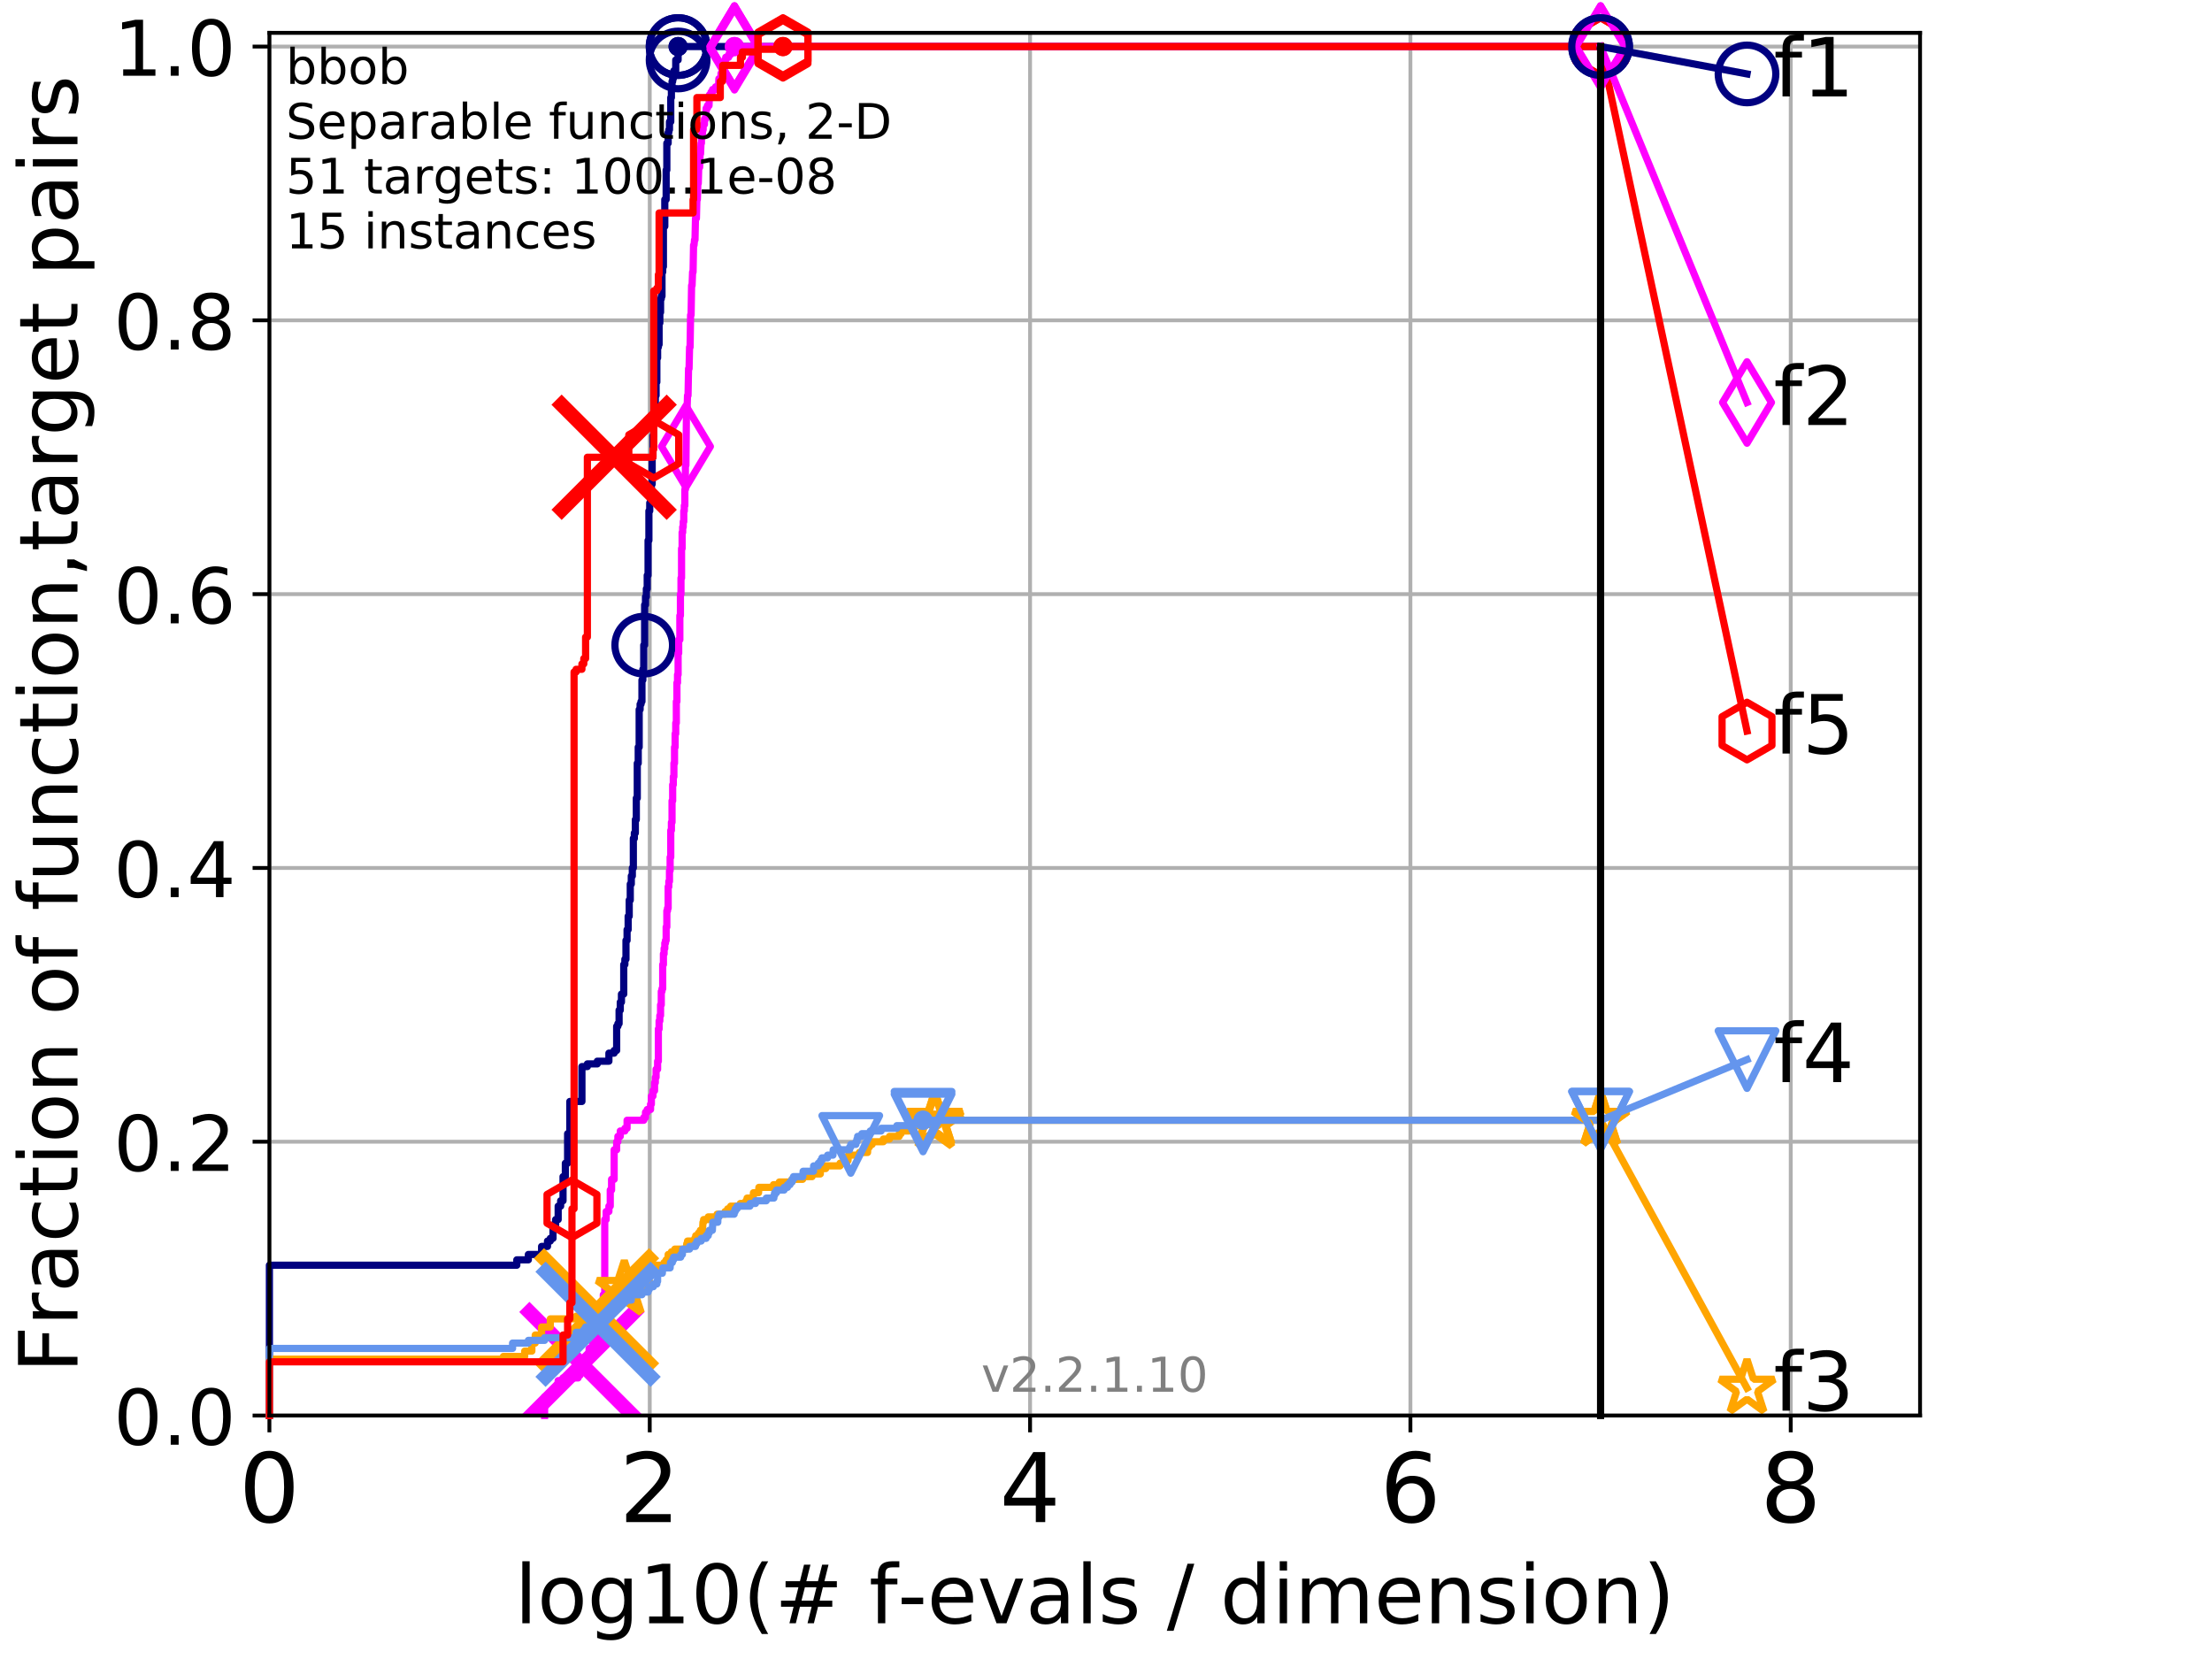 <?xml version="1.0" encoding="utf-8" standalone="no"?>
<!DOCTYPE svg PUBLIC "-//W3C//DTD SVG 1.1//EN"
  "http://www.w3.org/Graphics/SVG/1.1/DTD/svg11.dtd">
<!-- Created with matplotlib (http://matplotlib.org/) -->
<svg height="345.6pt" version="1.1" viewBox="0 0 460.8 345.6" width="460.8pt" xmlns="http://www.w3.org/2000/svg" xmlns:xlink="http://www.w3.org/1999/xlink">
 <defs>
  <style type="text/css">
*{stroke-linecap:butt;stroke-linejoin:round;}
  </style>
 </defs>
 <g id="figure_1">
  <g id="patch_1">
   <path d="M 0 345.6 
L 460.8 345.6 
L 460.8 0 
L 0 0 
z
" style="fill:#ffffff;"/>
  </g>
  <g id="axes_1">
   <g id="patch_2">
    <path d="M 56.12 294.88 
L 399.984 294.88 
L 399.984 6.845 
L 56.12 6.845 
z
" style="fill:#ffffff;"/>
   </g>
   <g id="matplotlib.axis_1">
    <g id="xtick_1">
     <g id="line2d_1">
      <path clip-path="url(#p22aa5b9863)" d="M 56.12 294.88 
L 56.12 6.845 
" style="fill:none;stroke:#b0b0b0;stroke-linecap:square;stroke-width:0.8;"/>
     </g>
     <g id="line2d_2">
      <defs>
       <path d="M 0 0 
L 0 3.5 
" id="m578edd737f" style="stroke:#000000;stroke-width:0.8;"/>
      </defs>
      <g>
       <use style="stroke:#000000;stroke-width:0.8;" x="56.12" xlink:href="#m578edd737f" y="294.88"/>
      </g>
     </g>
     <g id="text_1">
      <!-- 0 -->
      <defs>
       <path d="M 31.781 66.406 
Q 24.172 66.406 20.328 58.906 
Q 16.5 51.422 16.5 36.375 
Q 16.5 21.391 20.328 13.891 
Q 24.172 6.391 31.781 6.391 
Q 39.453 6.391 43.281 13.891 
Q 47.125 21.391 47.125 36.375 
Q 47.125 51.422 43.281 58.906 
Q 39.453 66.406 31.781 66.406 
z
M 31.781 74.219 
Q 44.047 74.219 50.516 64.516 
Q 56.984 54.828 56.984 36.375 
Q 56.984 17.969 50.516 8.266 
Q 44.047 -1.422 31.781 -1.422 
Q 19.531 -1.422 13.062 8.266 
Q 6.594 17.969 6.594 36.375 
Q 6.594 54.828 13.062 64.516 
Q 19.531 74.219 31.781 74.219 
z
" id="DejaVuSans-30"/>
      </defs>
      <g transform="translate(49.758 317.077)scale(0.2 -0.2)">
       <use xlink:href="#DejaVuSans-30"/>
      </g>
     </g>
    </g>
    <g id="xtick_2">
     <g id="line2d_3">
      <path clip-path="url(#p22aa5b9863)" d="M 135.351 294.88 
L 135.351 6.845 
" style="fill:none;stroke:#b0b0b0;stroke-linecap:square;stroke-width:0.8;"/>
     </g>
     <g id="line2d_4">
      <g>
       <use style="stroke:#000000;stroke-width:0.8;" x="135.351" xlink:href="#m578edd737f" y="294.88"/>
      </g>
     </g>
     <g id="text_2">
      <!-- 2 -->
      <defs>
       <path d="M 19.188 8.297 
L 53.609 8.297 
L 53.609 0 
L 7.328 0 
L 7.328 8.297 
Q 12.938 14.109 22.625 23.891 
Q 32.328 33.688 34.812 36.531 
Q 39.547 41.844 41.422 45.531 
Q 43.312 49.219 43.312 52.781 
Q 43.312 58.594 39.234 62.25 
Q 35.156 65.922 28.609 65.922 
Q 23.969 65.922 18.812 64.312 
Q 13.672 62.703 7.812 59.422 
L 7.812 69.391 
Q 13.766 71.781 18.938 73 
Q 24.125 74.219 28.422 74.219 
Q 39.75 74.219 46.484 68.547 
Q 53.219 62.891 53.219 53.422 
Q 53.219 48.922 51.531 44.891 
Q 49.859 40.875 45.406 35.406 
Q 44.188 33.984 37.641 27.219 
Q 31.109 20.453 19.188 8.297 
z
" id="DejaVuSans-32"/>
      </defs>
      <g transform="translate(128.989 317.077)scale(0.2 -0.2)">
       <use xlink:href="#DejaVuSans-32"/>
      </g>
     </g>
    </g>
    <g id="xtick_3">
     <g id="line2d_5">
      <path clip-path="url(#p22aa5b9863)" d="M 214.583 294.88 
L 214.583 6.845 
" style="fill:none;stroke:#b0b0b0;stroke-linecap:square;stroke-width:0.8;"/>
     </g>
     <g id="line2d_6">
      <g>
       <use style="stroke:#000000;stroke-width:0.8;" x="214.583" xlink:href="#m578edd737f" y="294.88"/>
      </g>
     </g>
     <g id="text_3">
      <!-- 4 -->
      <defs>
       <path d="M 37.797 64.312 
L 12.891 25.391 
L 37.797 25.391 
z
M 35.203 72.906 
L 47.609 72.906 
L 47.609 25.391 
L 58.016 25.391 
L 58.016 17.188 
L 47.609 17.188 
L 47.609 0 
L 37.797 0 
L 37.797 17.188 
L 4.891 17.188 
L 4.891 26.703 
z
" id="DejaVuSans-34"/>
      </defs>
      <g transform="translate(208.22 317.077)scale(0.2 -0.2)">
       <use xlink:href="#DejaVuSans-34"/>
      </g>
     </g>
    </g>
    <g id="xtick_4">
     <g id="line2d_7">
      <path clip-path="url(#p22aa5b9863)" d="M 293.814 294.88 
L 293.814 6.845 
" style="fill:none;stroke:#b0b0b0;stroke-linecap:square;stroke-width:0.8;"/>
     </g>
     <g id="line2d_8">
      <g>
       <use style="stroke:#000000;stroke-width:0.8;" x="293.814" xlink:href="#m578edd737f" y="294.88"/>
      </g>
     </g>
     <g id="text_4">
      <!-- 6 -->
      <defs>
       <path d="M 33.016 40.375 
Q 26.375 40.375 22.484 35.828 
Q 18.609 31.297 18.609 23.391 
Q 18.609 15.531 22.484 10.953 
Q 26.375 6.391 33.016 6.391 
Q 39.656 6.391 43.531 10.953 
Q 47.406 15.531 47.406 23.391 
Q 47.406 31.297 43.531 35.828 
Q 39.656 40.375 33.016 40.375 
z
M 52.594 71.297 
L 52.594 62.312 
Q 48.875 64.062 45.094 64.984 
Q 41.312 65.922 37.594 65.922 
Q 27.828 65.922 22.672 59.328 
Q 17.531 52.734 16.797 39.406 
Q 19.672 43.656 24.016 45.922 
Q 28.375 48.188 33.594 48.188 
Q 44.578 48.188 50.953 41.516 
Q 57.328 34.859 57.328 23.391 
Q 57.328 12.156 50.688 5.359 
Q 44.047 -1.422 33.016 -1.422 
Q 20.359 -1.422 13.672 8.266 
Q 6.984 17.969 6.984 36.375 
Q 6.984 53.656 15.188 63.938 
Q 23.391 74.219 37.203 74.219 
Q 40.922 74.219 44.703 73.484 
Q 48.484 72.75 52.594 71.297 
z
" id="DejaVuSans-36"/>
      </defs>
      <g transform="translate(287.452 317.077)scale(0.2 -0.2)">
       <use xlink:href="#DejaVuSans-36"/>
      </g>
     </g>
    </g>
    <g id="xtick_5">
     <g id="line2d_9">
      <path clip-path="url(#p22aa5b9863)" d="M 373.045 294.88 
L 373.045 6.845 
" style="fill:none;stroke:#b0b0b0;stroke-linecap:square;stroke-width:0.8;"/>
     </g>
     <g id="line2d_10">
      <g>
       <use style="stroke:#000000;stroke-width:0.8;" x="373.045" xlink:href="#m578edd737f" y="294.88"/>
      </g>
     </g>
     <g id="text_5">
      <!-- 8 -->
      <defs>
       <path d="M 31.781 34.625 
Q 24.75 34.625 20.719 30.859 
Q 16.703 27.094 16.703 20.516 
Q 16.703 13.922 20.719 10.156 
Q 24.75 6.391 31.781 6.391 
Q 38.812 6.391 42.859 10.172 
Q 46.922 13.969 46.922 20.516 
Q 46.922 27.094 42.891 30.859 
Q 38.875 34.625 31.781 34.625 
z
M 21.922 38.812 
Q 15.578 40.375 12.031 44.719 
Q 8.5 49.078 8.5 55.328 
Q 8.5 64.062 14.719 69.141 
Q 20.953 74.219 31.781 74.219 
Q 42.672 74.219 48.875 69.141 
Q 55.078 64.062 55.078 55.328 
Q 55.078 49.078 51.531 44.719 
Q 48 40.375 41.703 38.812 
Q 48.828 37.156 52.797 32.312 
Q 56.781 27.484 56.781 20.516 
Q 56.781 9.906 50.312 4.234 
Q 43.844 -1.422 31.781 -1.422 
Q 19.734 -1.422 13.25 4.234 
Q 6.781 9.906 6.781 20.516 
Q 6.781 27.484 10.781 32.312 
Q 14.797 37.156 21.922 38.812 
z
M 18.312 54.391 
Q 18.312 48.734 21.844 45.562 
Q 25.391 42.391 31.781 42.391 
Q 38.141 42.391 41.719 45.562 
Q 45.312 48.734 45.312 54.391 
Q 45.312 60.062 41.719 63.234 
Q 38.141 66.406 31.781 66.406 
Q 25.391 66.406 21.844 63.234 
Q 18.312 60.062 18.312 54.391 
z
" id="DejaVuSans-38"/>
      </defs>
      <g transform="translate(366.683 317.077)scale(0.2 -0.2)">
       <use xlink:href="#DejaVuSans-38"/>
      </g>
     </g>
    </g>
    <g id="text_6">
     <!-- log10(# f-evals / dimension) -->
     <defs>
      <path d="M 9.422 75.984 
L 18.406 75.984 
L 18.406 0 
L 9.422 0 
z
" id="DejaVuSans-6c"/>
      <path d="M 30.609 48.391 
Q 23.391 48.391 19.188 42.75 
Q 14.984 37.109 14.984 27.297 
Q 14.984 17.484 19.156 11.844 
Q 23.344 6.203 30.609 6.203 
Q 37.797 6.203 41.984 11.859 
Q 46.188 17.531 46.188 27.297 
Q 46.188 37.016 41.984 42.703 
Q 37.797 48.391 30.609 48.391 
z
M 30.609 56 
Q 42.328 56 49.016 48.375 
Q 55.719 40.766 55.719 27.297 
Q 55.719 13.875 49.016 6.219 
Q 42.328 -1.422 30.609 -1.422 
Q 18.844 -1.422 12.172 6.219 
Q 5.516 13.875 5.516 27.297 
Q 5.516 40.766 12.172 48.375 
Q 18.844 56 30.609 56 
z
" id="DejaVuSans-6f"/>
      <path d="M 45.406 27.984 
Q 45.406 37.75 41.375 43.109 
Q 37.359 48.484 30.078 48.484 
Q 22.859 48.484 18.828 43.109 
Q 14.797 37.75 14.797 27.984 
Q 14.797 18.266 18.828 12.891 
Q 22.859 7.516 30.078 7.516 
Q 37.359 7.516 41.375 12.891 
Q 45.406 18.266 45.406 27.984 
z
M 54.391 6.781 
Q 54.391 -7.172 48.188 -13.984 
Q 42 -20.797 29.203 -20.797 
Q 24.469 -20.797 20.266 -20.094 
Q 16.062 -19.391 12.109 -17.922 
L 12.109 -9.188 
Q 16.062 -11.328 19.922 -12.344 
Q 23.781 -13.375 27.781 -13.375 
Q 36.625 -13.375 41.016 -8.766 
Q 45.406 -4.156 45.406 5.172 
L 45.406 9.625 
Q 42.625 4.781 38.281 2.391 
Q 33.938 0 27.875 0 
Q 17.828 0 11.672 7.656 
Q 5.516 15.328 5.516 27.984 
Q 5.516 40.672 11.672 48.328 
Q 17.828 56 27.875 56 
Q 33.938 56 38.281 53.609 
Q 42.625 51.219 45.406 46.391 
L 45.406 54.688 
L 54.391 54.688 
z
" id="DejaVuSans-67"/>
      <path d="M 12.406 8.297 
L 28.516 8.297 
L 28.516 63.922 
L 10.984 60.406 
L 10.984 69.391 
L 28.422 72.906 
L 38.281 72.906 
L 38.281 8.297 
L 54.391 8.297 
L 54.391 0 
L 12.406 0 
z
" id="DejaVuSans-31"/>
      <path d="M 31 75.875 
Q 24.469 64.656 21.281 53.656 
Q 18.109 42.672 18.109 31.391 
Q 18.109 20.125 21.312 9.062 
Q 24.516 -2 31 -13.188 
L 23.188 -13.188 
Q 15.875 -1.703 12.234 9.375 
Q 8.594 20.453 8.594 31.391 
Q 8.594 42.281 12.203 53.312 
Q 15.828 64.359 23.188 75.875 
z
" id="DejaVuSans-28"/>
      <path d="M 51.125 44 
L 36.922 44 
L 32.812 27.688 
L 47.125 27.688 
z
M 43.797 71.781 
L 38.719 51.516 
L 52.984 51.516 
L 58.109 71.781 
L 65.922 71.781 
L 60.891 51.516 
L 76.125 51.516 
L 76.125 44 
L 58.984 44 
L 54.984 27.688 
L 70.516 27.688 
L 70.516 20.219 
L 53.078 20.219 
L 48 0 
L 40.188 0 
L 45.219 20.219 
L 30.906 20.219 
L 25.875 0 
L 18.016 0 
L 23.094 20.219 
L 7.719 20.219 
L 7.719 27.688 
L 24.906 27.688 
L 29 44 
L 13.281 44 
L 13.281 51.516 
L 30.906 51.516 
L 35.891 71.781 
z
" id="DejaVuSans-23"/>
      <path id="DejaVuSans-20"/>
      <path d="M 37.109 75.984 
L 37.109 68.5 
L 28.516 68.5 
Q 23.688 68.5 21.797 66.547 
Q 19.922 64.594 19.922 59.516 
L 19.922 54.688 
L 34.719 54.688 
L 34.719 47.703 
L 19.922 47.703 
L 19.922 0 
L 10.891 0 
L 10.891 47.703 
L 2.297 47.703 
L 2.297 54.688 
L 10.891 54.688 
L 10.891 58.5 
Q 10.891 67.625 15.141 71.797 
Q 19.391 75.984 28.609 75.984 
z
" id="DejaVuSans-66"/>
      <path d="M 4.891 31.391 
L 31.203 31.391 
L 31.203 23.391 
L 4.891 23.391 
z
" id="DejaVuSans-2d"/>
      <path d="M 56.203 29.594 
L 56.203 25.203 
L 14.891 25.203 
Q 15.484 15.922 20.484 11.062 
Q 25.484 6.203 34.422 6.203 
Q 39.594 6.203 44.453 7.469 
Q 49.312 8.734 54.109 11.281 
L 54.109 2.781 
Q 49.266 0.734 44.188 -0.344 
Q 39.109 -1.422 33.891 -1.422 
Q 20.797 -1.422 13.156 6.188 
Q 5.516 13.812 5.516 26.812 
Q 5.516 40.234 12.766 48.109 
Q 20.016 56 32.328 56 
Q 43.359 56 49.781 48.891 
Q 56.203 41.797 56.203 29.594 
z
M 47.219 32.234 
Q 47.125 39.594 43.094 43.984 
Q 39.062 48.391 32.422 48.391 
Q 24.906 48.391 20.391 44.141 
Q 15.875 39.891 15.188 32.172 
z
" id="DejaVuSans-65"/>
      <path d="M 2.984 54.688 
L 12.5 54.688 
L 29.594 8.797 
L 46.688 54.688 
L 56.203 54.688 
L 35.688 0 
L 23.484 0 
z
" id="DejaVuSans-76"/>
      <path d="M 34.281 27.484 
Q 23.391 27.484 19.188 25 
Q 14.984 22.516 14.984 16.5 
Q 14.984 11.719 18.141 8.906 
Q 21.297 6.109 26.703 6.109 
Q 34.188 6.109 38.703 11.406 
Q 43.219 16.703 43.219 25.484 
L 43.219 27.484 
z
M 52.203 31.203 
L 52.203 0 
L 43.219 0 
L 43.219 8.297 
Q 40.141 3.328 35.547 0.953 
Q 30.953 -1.422 24.312 -1.422 
Q 15.922 -1.422 10.953 3.297 
Q 6 8.016 6 15.922 
Q 6 25.141 12.172 29.828 
Q 18.359 34.516 30.609 34.516 
L 43.219 34.516 
L 43.219 35.406 
Q 43.219 41.609 39.141 45 
Q 35.062 48.391 27.688 48.391 
Q 23 48.391 18.547 47.266 
Q 14.109 46.141 10.016 43.891 
L 10.016 52.203 
Q 14.938 54.109 19.578 55.047 
Q 24.219 56 28.609 56 
Q 40.484 56 46.344 49.844 
Q 52.203 43.703 52.203 31.203 
z
" id="DejaVuSans-61"/>
      <path d="M 44.281 53.078 
L 44.281 44.578 
Q 40.484 46.531 36.375 47.5 
Q 32.281 48.484 27.875 48.484 
Q 21.188 48.484 17.844 46.438 
Q 14.5 44.391 14.5 40.281 
Q 14.5 37.156 16.891 35.375 
Q 19.281 33.594 26.516 31.984 
L 29.594 31.297 
Q 39.156 29.25 43.188 25.516 
Q 47.219 21.781 47.219 15.094 
Q 47.219 7.469 41.188 3.016 
Q 35.156 -1.422 24.609 -1.422 
Q 20.219 -1.422 15.453 -0.562 
Q 10.688 0.297 5.422 2 
L 5.422 11.281 
Q 10.406 8.688 15.234 7.391 
Q 20.062 6.109 24.812 6.109 
Q 31.156 6.109 34.562 8.281 
Q 37.984 10.453 37.984 14.406 
Q 37.984 18.062 35.516 20.016 
Q 33.062 21.969 24.703 23.781 
L 21.578 24.516 
Q 13.234 26.266 9.516 29.906 
Q 5.812 33.547 5.812 39.891 
Q 5.812 47.609 11.281 51.797 
Q 16.75 56 26.812 56 
Q 31.781 56 36.172 55.266 
Q 40.578 54.547 44.281 53.078 
z
" id="DejaVuSans-73"/>
      <path d="M 25.391 72.906 
L 33.688 72.906 
L 8.297 -9.281 
L 0 -9.281 
z
" id="DejaVuSans-2f"/>
      <path d="M 45.406 46.391 
L 45.406 75.984 
L 54.391 75.984 
L 54.391 0 
L 45.406 0 
L 45.406 8.203 
Q 42.578 3.328 38.25 0.953 
Q 33.938 -1.422 27.875 -1.422 
Q 17.969 -1.422 11.734 6.484 
Q 5.516 14.406 5.516 27.297 
Q 5.516 40.188 11.734 48.094 
Q 17.969 56 27.875 56 
Q 33.938 56 38.25 53.625 
Q 42.578 51.266 45.406 46.391 
z
M 14.797 27.297 
Q 14.797 17.391 18.875 11.75 
Q 22.953 6.109 30.078 6.109 
Q 37.203 6.109 41.297 11.75 
Q 45.406 17.391 45.406 27.297 
Q 45.406 37.203 41.297 42.844 
Q 37.203 48.484 30.078 48.484 
Q 22.953 48.484 18.875 42.844 
Q 14.797 37.203 14.797 27.297 
z
" id="DejaVuSans-64"/>
      <path d="M 9.422 54.688 
L 18.406 54.688 
L 18.406 0 
L 9.422 0 
z
M 9.422 75.984 
L 18.406 75.984 
L 18.406 64.594 
L 9.422 64.594 
z
" id="DejaVuSans-69"/>
      <path d="M 52 44.188 
Q 55.375 50.25 60.062 53.125 
Q 64.75 56 71.094 56 
Q 79.641 56 84.281 50.016 
Q 88.922 44.047 88.922 33.016 
L 88.922 0 
L 79.891 0 
L 79.891 32.719 
Q 79.891 40.578 77.094 44.375 
Q 74.312 48.188 68.609 48.188 
Q 61.625 48.188 57.562 43.547 
Q 53.516 38.922 53.516 30.906 
L 53.516 0 
L 44.484 0 
L 44.484 32.719 
Q 44.484 40.625 41.703 44.406 
Q 38.922 48.188 33.109 48.188 
Q 26.219 48.188 22.156 43.531 
Q 18.109 38.875 18.109 30.906 
L 18.109 0 
L 9.078 0 
L 9.078 54.688 
L 18.109 54.688 
L 18.109 46.188 
Q 21.188 51.219 25.484 53.609 
Q 29.781 56 35.688 56 
Q 41.656 56 45.828 52.969 
Q 50 49.953 52 44.188 
z
" id="DejaVuSans-6d"/>
      <path d="M 54.891 33.016 
L 54.891 0 
L 45.906 0 
L 45.906 32.719 
Q 45.906 40.484 42.875 44.328 
Q 39.844 48.188 33.797 48.188 
Q 26.516 48.188 22.312 43.547 
Q 18.109 38.922 18.109 30.906 
L 18.109 0 
L 9.078 0 
L 9.078 54.688 
L 18.109 54.688 
L 18.109 46.188 
Q 21.344 51.125 25.703 53.562 
Q 30.078 56 35.797 56 
Q 45.219 56 50.047 50.172 
Q 54.891 44.344 54.891 33.016 
z
" id="DejaVuSans-6e"/>
      <path d="M 8.016 75.875 
L 15.828 75.875 
Q 23.141 64.359 26.781 53.312 
Q 30.422 42.281 30.422 31.391 
Q 30.422 20.453 26.781 9.375 
Q 23.141 -1.703 15.828 -13.188 
L 8.016 -13.188 
Q 14.5 -2 17.703 9.062 
Q 20.906 20.125 20.906 31.391 
Q 20.906 42.672 17.703 53.656 
Q 14.5 64.656 8.016 75.875 
z
" id="DejaVuSans-29"/>
     </defs>
     <g transform="translate(107.211 338.154)scale(0.17 -0.17)">
      <use xlink:href="#DejaVuSans-6c"/>
      <use x="27.783" xlink:href="#DejaVuSans-6f"/>
      <use x="88.965" xlink:href="#DejaVuSans-67"/>
      <use x="152.441" xlink:href="#DejaVuSans-31"/>
      <use x="216.064" xlink:href="#DejaVuSans-30"/>
      <use x="279.688" xlink:href="#DejaVuSans-28"/>
      <use x="318.701" xlink:href="#DejaVuSans-23"/>
      <use x="402.49" xlink:href="#DejaVuSans-20"/>
      <use x="434.277" xlink:href="#DejaVuSans-66"/>
      <use x="469.404" xlink:href="#DejaVuSans-2d"/>
      <use x="505.488" xlink:href="#DejaVuSans-65"/>
      <use x="567.012" xlink:href="#DejaVuSans-76"/>
      <use x="626.191" xlink:href="#DejaVuSans-61"/>
      <use x="687.471" xlink:href="#DejaVuSans-6c"/>
      <use x="715.254" xlink:href="#DejaVuSans-73"/>
      <use x="767.354" xlink:href="#DejaVuSans-20"/>
      <use x="799.141" xlink:href="#DejaVuSans-2f"/>
      <use x="832.832" xlink:href="#DejaVuSans-20"/>
      <use x="864.619" xlink:href="#DejaVuSans-64"/>
      <use x="928.096" xlink:href="#DejaVuSans-69"/>
      <use x="955.879" xlink:href="#DejaVuSans-6d"/>
      <use x="1053.291" xlink:href="#DejaVuSans-65"/>
      <use x="1114.814" xlink:href="#DejaVuSans-6e"/>
      <use x="1178.193" xlink:href="#DejaVuSans-73"/>
      <use x="1230.293" xlink:href="#DejaVuSans-69"/>
      <use x="1258.076" xlink:href="#DejaVuSans-6f"/>
      <use x="1319.258" xlink:href="#DejaVuSans-6e"/>
      <use x="1382.637" xlink:href="#DejaVuSans-29"/>
     </g>
    </g>
   </g>
   <g id="matplotlib.axis_2">
    <g id="ytick_1">
     <g id="line2d_11">
      <path clip-path="url(#p22aa5b9863)" d="M 56.12 294.88 
L 399.984 294.88 
" style="fill:none;stroke:#b0b0b0;stroke-linecap:square;stroke-width:0.8;"/>
     </g>
     <g id="line2d_12">
      <defs>
       <path d="M 0 0 
L -3.5 0 
" id="m4b92701473" style="stroke:#000000;stroke-width:0.8;"/>
      </defs>
      <g>
       <use style="stroke:#000000;stroke-width:0.8;" x="56.12" xlink:href="#m4b92701473" y="294.88"/>
      </g>
     </g>
     <g id="text_7">
      <!-- 0.0 -->
      <defs>
       <path d="M 10.688 12.406 
L 21 12.406 
L 21 0 
L 10.688 0 
z
" id="DejaVuSans-2e"/>
      </defs>
      <g transform="translate(23.675 300.959)scale(0.16 -0.16)">
       <use xlink:href="#DejaVuSans-30"/>
       <use x="63.623" xlink:href="#DejaVuSans-2e"/>
       <use x="95.41" xlink:href="#DejaVuSans-30"/>
      </g>
     </g>
    </g>
    <g id="ytick_2">
     <g id="line2d_13">
      <path clip-path="url(#p22aa5b9863)" d="M 56.12 237.843 
L 399.984 237.843 
" style="fill:none;stroke:#b0b0b0;stroke-linecap:square;stroke-width:0.8;"/>
     </g>
     <g id="line2d_14">
      <g>
       <use style="stroke:#000000;stroke-width:0.8;" x="56.12" xlink:href="#m4b92701473" y="237.843"/>
      </g>
     </g>
     <g id="text_8">
      <!-- 0.2 -->
      <g transform="translate(23.675 243.922)scale(0.16 -0.16)">
       <use xlink:href="#DejaVuSans-30"/>
       <use x="63.623" xlink:href="#DejaVuSans-2e"/>
       <use x="95.41" xlink:href="#DejaVuSans-32"/>
      </g>
     </g>
    </g>
    <g id="ytick_3">
     <g id="line2d_15">
      <path clip-path="url(#p22aa5b9863)" d="M 56.12 180.807 
L 399.984 180.807 
" style="fill:none;stroke:#b0b0b0;stroke-linecap:square;stroke-width:0.8;"/>
     </g>
     <g id="line2d_16">
      <g>
       <use style="stroke:#000000;stroke-width:0.8;" x="56.12" xlink:href="#m4b92701473" y="180.807"/>
      </g>
     </g>
     <g id="text_9">
      <!-- 0.4 -->
      <g transform="translate(23.675 186.886)scale(0.16 -0.16)">
       <use xlink:href="#DejaVuSans-30"/>
       <use x="63.623" xlink:href="#DejaVuSans-2e"/>
       <use x="95.41" xlink:href="#DejaVuSans-34"/>
      </g>
     </g>
    </g>
    <g id="ytick_4">
     <g id="line2d_17">
      <path clip-path="url(#p22aa5b9863)" d="M 56.12 123.77 
L 399.984 123.77 
" style="fill:none;stroke:#b0b0b0;stroke-linecap:square;stroke-width:0.8;"/>
     </g>
     <g id="line2d_18">
      <g>
       <use style="stroke:#000000;stroke-width:0.8;" x="56.12" xlink:href="#m4b92701473" y="123.77"/>
      </g>
     </g>
     <g id="text_10">
      <!-- 0.6 -->
      <g transform="translate(23.675 129.849)scale(0.16 -0.16)">
       <use xlink:href="#DejaVuSans-30"/>
       <use x="63.623" xlink:href="#DejaVuSans-2e"/>
       <use x="95.41" xlink:href="#DejaVuSans-36"/>
      </g>
     </g>
    </g>
    <g id="ytick_5">
     <g id="line2d_19">
      <path clip-path="url(#p22aa5b9863)" d="M 56.12 66.734 
L 399.984 66.734 
" style="fill:none;stroke:#b0b0b0;stroke-linecap:square;stroke-width:0.8;"/>
     </g>
     <g id="line2d_20">
      <g>
       <use style="stroke:#000000;stroke-width:0.8;" x="56.12" xlink:href="#m4b92701473" y="66.734"/>
      </g>
     </g>
     <g id="text_11">
      <!-- 0.8 -->
      <g transform="translate(23.675 72.812)scale(0.16 -0.16)">
       <use xlink:href="#DejaVuSans-30"/>
       <use x="63.623" xlink:href="#DejaVuSans-2e"/>
       <use x="95.41" xlink:href="#DejaVuSans-38"/>
      </g>
     </g>
    </g>
    <g id="ytick_6">
     <g id="line2d_21">
      <path clip-path="url(#p22aa5b9863)" d="M 56.12 9.697 
L 399.984 9.697 
" style="fill:none;stroke:#b0b0b0;stroke-linecap:square;stroke-width:0.8;"/>
     </g>
     <g id="line2d_22">
      <g>
       <use style="stroke:#000000;stroke-width:0.8;" x="56.12" xlink:href="#m4b92701473" y="9.697"/>
      </g>
     </g>
     <g id="text_12">
      <!-- 1.0 -->
      <g transform="translate(23.675 15.776)scale(0.16 -0.16)">
       <use xlink:href="#DejaVuSans-31"/>
       <use x="63.623" xlink:href="#DejaVuSans-2e"/>
       <use x="95.41" xlink:href="#DejaVuSans-30"/>
      </g>
     </g>
    </g>
    <g id="text_13">
     <!-- Fraction of function,target pairs -->
     <defs>
      <path d="M 9.812 72.906 
L 51.703 72.906 
L 51.703 64.594 
L 19.672 64.594 
L 19.672 43.109 
L 48.578 43.109 
L 48.578 34.812 
L 19.672 34.812 
L 19.672 0 
L 9.812 0 
z
" id="DejaVuSans-46"/>
      <path d="M 41.109 46.297 
Q 39.594 47.172 37.812 47.578 
Q 36.031 48 33.891 48 
Q 26.266 48 22.188 43.047 
Q 18.109 38.094 18.109 28.812 
L 18.109 0 
L 9.078 0 
L 9.078 54.688 
L 18.109 54.688 
L 18.109 46.188 
Q 20.953 51.172 25.484 53.578 
Q 30.031 56 36.531 56 
Q 37.453 56 38.578 55.875 
Q 39.703 55.766 41.062 55.516 
z
" id="DejaVuSans-72"/>
      <path d="M 48.781 52.594 
L 48.781 44.188 
Q 44.969 46.297 41.141 47.344 
Q 37.312 48.391 33.406 48.391 
Q 24.656 48.391 19.812 42.844 
Q 14.984 37.312 14.984 27.297 
Q 14.984 17.281 19.812 11.734 
Q 24.656 6.203 33.406 6.203 
Q 37.312 6.203 41.141 7.25 
Q 44.969 8.297 48.781 10.406 
L 48.781 2.094 
Q 45.016 0.344 40.984 -0.531 
Q 36.969 -1.422 32.422 -1.422 
Q 20.062 -1.422 12.781 6.344 
Q 5.516 14.109 5.516 27.297 
Q 5.516 40.672 12.859 48.328 
Q 20.219 56 33.016 56 
Q 37.156 56 41.109 55.141 
Q 45.062 54.297 48.781 52.594 
z
" id="DejaVuSans-63"/>
      <path d="M 18.312 70.219 
L 18.312 54.688 
L 36.812 54.688 
L 36.812 47.703 
L 18.312 47.703 
L 18.312 18.016 
Q 18.312 11.328 20.141 9.422 
Q 21.969 7.516 27.594 7.516 
L 36.812 7.516 
L 36.812 0 
L 27.594 0 
Q 17.188 0 13.234 3.875 
Q 9.281 7.766 9.281 18.016 
L 9.281 47.703 
L 2.688 47.703 
L 2.688 54.688 
L 9.281 54.688 
L 9.281 70.219 
z
" id="DejaVuSans-74"/>
      <path d="M 8.5 21.578 
L 8.5 54.688 
L 17.484 54.688 
L 17.484 21.922 
Q 17.484 14.156 20.5 10.266 
Q 23.531 6.391 29.594 6.391 
Q 36.859 6.391 41.078 11.031 
Q 45.312 15.672 45.312 23.688 
L 45.312 54.688 
L 54.297 54.688 
L 54.297 0 
L 45.312 0 
L 45.312 8.406 
Q 42.047 3.422 37.719 1 
Q 33.406 -1.422 27.688 -1.422 
Q 18.266 -1.422 13.375 4.438 
Q 8.5 10.297 8.5 21.578 
z
M 31.109 56 
z
" id="DejaVuSans-75"/>
      <path d="M 11.719 12.406 
L 22.016 12.406 
L 22.016 4 
L 14.016 -11.625 
L 7.719 -11.625 
L 11.719 4 
z
" id="DejaVuSans-2c"/>
      <path d="M 18.109 8.203 
L 18.109 -20.797 
L 9.078 -20.797 
L 9.078 54.688 
L 18.109 54.688 
L 18.109 46.391 
Q 20.953 51.266 25.266 53.625 
Q 29.594 56 35.594 56 
Q 45.562 56 51.781 48.094 
Q 58.016 40.188 58.016 27.297 
Q 58.016 14.406 51.781 6.484 
Q 45.562 -1.422 35.594 -1.422 
Q 29.594 -1.422 25.266 0.953 
Q 20.953 3.328 18.109 8.203 
z
M 48.688 27.297 
Q 48.688 37.203 44.609 42.844 
Q 40.531 48.484 33.406 48.484 
Q 26.266 48.484 22.188 42.844 
Q 18.109 37.203 18.109 27.297 
Q 18.109 17.391 22.188 11.75 
Q 26.266 6.109 33.406 6.109 
Q 40.531 6.109 44.609 11.75 
Q 48.688 17.391 48.688 27.297 
z
" id="DejaVuSans-70"/>
     </defs>
     <g transform="translate(16.14 286.002)rotate(-90)scale(0.17 -0.17)">
      <use xlink:href="#DejaVuSans-46"/>
      <use x="57.41" xlink:href="#DejaVuSans-72"/>
      <use x="98.523" xlink:href="#DejaVuSans-61"/>
      <use x="159.803" xlink:href="#DejaVuSans-63"/>
      <use x="214.783" xlink:href="#DejaVuSans-74"/>
      <use x="253.992" xlink:href="#DejaVuSans-69"/>
      <use x="281.775" xlink:href="#DejaVuSans-6f"/>
      <use x="342.957" xlink:href="#DejaVuSans-6e"/>
      <use x="406.336" xlink:href="#DejaVuSans-20"/>
      <use x="438.123" xlink:href="#DejaVuSans-6f"/>
      <use x="499.305" xlink:href="#DejaVuSans-66"/>
      <use x="534.51" xlink:href="#DejaVuSans-20"/>
      <use x="566.297" xlink:href="#DejaVuSans-66"/>
      <use x="601.502" xlink:href="#DejaVuSans-75"/>
      <use x="664.881" xlink:href="#DejaVuSans-6e"/>
      <use x="728.26" xlink:href="#DejaVuSans-63"/>
      <use x="783.24" xlink:href="#DejaVuSans-74"/>
      <use x="822.449" xlink:href="#DejaVuSans-69"/>
      <use x="850.232" xlink:href="#DejaVuSans-6f"/>
      <use x="911.414" xlink:href="#DejaVuSans-6e"/>
      <use x="974.793" xlink:href="#DejaVuSans-2c"/>
      <use x="1006.58" xlink:href="#DejaVuSans-74"/>
      <use x="1045.789" xlink:href="#DejaVuSans-61"/>
      <use x="1107.068" xlink:href="#DejaVuSans-72"/>
      <use x="1148.166" xlink:href="#DejaVuSans-67"/>
      <use x="1211.643" xlink:href="#DejaVuSans-65"/>
      <use x="1273.166" xlink:href="#DejaVuSans-74"/>
      <use x="1312.375" xlink:href="#DejaVuSans-20"/>
      <use x="1344.162" xlink:href="#DejaVuSans-70"/>
      <use x="1407.639" xlink:href="#DejaVuSans-61"/>
      <use x="1468.918" xlink:href="#DejaVuSans-69"/>
      <use x="1496.701" xlink:href="#DejaVuSans-72"/>
      <use x="1537.814" xlink:href="#DejaVuSans-73"/>
     </g>
    </g>
   </g>
   <g id="line2d_23">
    <defs>
     <path d="M 0 1.5 
C 0.398 1.5 0.779 1.342 1.061 1.061 
C 1.342 0.779 1.5 0.398 1.5 0 
C 1.5 -0.398 1.342 -0.779 1.061 -1.061 
C 0.779 -1.342 0.398 -1.5 0 -1.5 
C -0.398 -1.5 -0.779 -1.342 -1.061 -1.061 
C -1.342 -0.779 -1.5 -0.398 -1.5 0 
C -1.5 0.398 -1.342 0.779 -1.061 1.061 
C -0.779 1.342 -0.398 1.5 0 1.5 
z
" id="m27678990ad" style="stroke:#000080;"/>
    </defs>
    <g>
     <use style="fill:#000080;stroke:#000080;" x="141.263" xlink:href="#m27678990ad" y="9.697"/>
     <use style="fill:#000080;stroke:#000080;" x="141.263" xlink:href="#m27678990ad" y="9.697"/>
    </g>
   </g>
   <g id="line2d_24">
    <path d="M 56.12 294.88 
L 56.12 263.566 
L 107.661 263.566 
L 107.661 262.447 
L 110.066 262.447 
L 110.066 261.329 
L 112.824 261.329 
L 112.824 259.652 
L 114.054 259.652 
L 114.054 258.533 
L 114.637 258.533 
L 114.637 257.974 
L 115.201 257.974 
L 115.201 255.178 
L 115.748 255.178 
L 115.748 254.06 
L 116.277 254.06 
L 116.277 251.264 
L 116.791 251.264 
L 116.791 250.145 
L 117.289 250.145 
L 117.289 245.113 
L 117.774 245.113 
L 117.774 242.317 
L 118.245 242.317 
L 118.245 236.166 
L 118.704 236.166 
L 118.704 229.456 
L 121.226 229.456 
L 121.226 222.186 
L 122.361 222.186 
L 122.361 221.627 
L 124.428 221.627 
L 124.428 221.068 
L 126.847 221.068 
L 126.847 219.39 
L 127.94 219.39 
L 127.94 218.831 
L 128.461 218.831 
L 128.461 213.799 
L 128.716 213.799 
L 128.716 213.239 
L 128.967 213.239 
L 128.967 210.443 
L 129.215 210.443 
L 129.215 208.766 
L 129.459 208.766 
L 129.459 207.088 
L 129.937 207.088 
L 129.937 200.937 
L 130.171 200.937 
L 130.171 199.819 
L 130.402 199.819 
L 130.402 195.905 
L 130.63 195.905 
L 130.63 193.668 
L 130.855 193.668 
L 130.855 190.872 
L 131.077 190.872 
L 131.077 187.517 
L 131.296 187.517 
L 131.296 184.162 
L 131.512 184.162 
L 131.512 182.484 
L 131.726 182.484 
L 131.726 180.807 
L 131.937 180.807 
L 131.937 174.656 
L 132.146 174.656 
L 132.146 173.537 
L 132.352 173.537 
L 132.352 170.742 
L 132.555 170.742 
L 132.555 166.268 
L 132.756 166.268 
L 132.756 158.999 
L 132.955 158.999 
L 132.955 155.644 
L 133.152 155.644 
L 133.152 147.815 
L 133.346 147.815 
L 133.346 146.697 
L 133.539 146.697 
L 133.539 146.138 
L 133.729 146.138 
L 133.729 141.664 
L 133.917 141.664 
L 133.917 139.427 
L 134.103 139.427 
L 134.103 134.395 
L 134.287 134.395 
L 134.287 126.007 
L 134.469 126.007 
L 134.469 124.329 
L 134.649 124.329 
L 134.649 122.652 
L 134.827 122.652 
L 134.827 119.856 
L 135.004 119.856 
L 135.004 112.587 
L 135.178 112.587 
L 135.178 106.436 
L 135.351 106.436 
L 135.351 104.758 
L 135.523 104.758 
L 135.523 103.08 
L 135.692 103.08 
L 135.692 100.844 
L 135.86 100.844 
L 135.86 95.252 
L 136.026 95.252 
L 136.026 90.778 
L 136.191 90.778 
L 136.191 87.423 
L 136.354 87.423 
L 136.354 86.305 
L 136.515 86.305 
L 136.515 82.391 
L 136.675 82.391 
L 136.675 79.595 
L 136.834 79.595 
L 136.834 74.562 
L 136.991 74.562 
L 136.991 72.325 
L 137.147 72.325 
L 137.147 71.766 
L 137.301 71.766 
L 137.301 67.293 
L 137.454 67.293 
L 137.454 65.056 
L 137.606 65.056 
L 137.606 62.26 
L 137.756 62.26 
L 137.756 61.701 
L 137.905 61.701 
L 137.905 56.668 
L 138.053 56.668 
L 138.053 55.55 
L 138.199 55.55 
L 138.199 47.162 
L 138.488 47.162 
L 138.488 41.57 
L 138.773 41.57 
L 138.773 35.419 
L 138.913 35.419 
L 138.913 29.828 
L 139.19 29.828 
L 139.19 27.591 
L 139.328 27.591 
L 139.328 27.032 
L 139.464 27.032 
L 139.464 25.354 
L 139.732 25.354 
L 139.732 20.322 
L 139.865 20.322 
L 139.865 18.644 
L 139.997 18.644 
L 139.997 16.966 
L 140.128 16.966 
L 140.128 16.407 
L 140.258 16.407 
L 140.258 15.289 
L 140.387 15.289 
L 140.387 14.73 
L 140.768 14.73 
L 140.768 12.493 
L 141.263 12.493 
L 141.263 9.697 
L 333.43 9.697 
L 333.43 9.697 
" style="fill:none;stroke:#000080;stroke-linecap:square;stroke-width:1.5;"/>
   </g>
   <g id="line2d_25">
    <defs>
     <path d="M 0 6 
C 1.591 6 3.117 5.368 4.243 4.243 
C 5.368 3.117 6 1.591 6 0 
C 6 -1.591 5.368 -3.117 4.243 -4.243 
C 3.117 -5.368 1.591 -6 0 -6 
C -1.591 -6 -3.117 -5.368 -4.243 -4.243 
C -5.368 -3.117 -6 -1.591 -6 0 
C -6 1.591 -5.368 3.117 -4.243 4.243 
C -3.117 5.368 -1.591 6 0 6 
z
" id="mf433440d75" style="stroke:#000080;stroke-width:1.5;"/>
    </defs>
    <g>
     <use style="fill-opacity:0;stroke:#000080;stroke-width:1.5;" x="134.103" xlink:href="#mf433440d75" y="134.395"/>
     <use style="fill-opacity:0;stroke:#000080;stroke-width:1.5;" x="141.263" xlink:href="#mf433440d75" y="12.493"/>
     <use style="fill-opacity:0;stroke:#000080;stroke-width:1.5;" x="141.263" xlink:href="#mf433440d75" y="9.697"/>
     <use style="fill-opacity:0;stroke:#000080;stroke-width:1.5;" x="141.263" xlink:href="#mf433440d75" y="9.697"/>
     <use style="fill-opacity:0;stroke:#000080;stroke-width:1.5;" x="333.43" xlink:href="#mf433440d75" y="9.697"/>
    </g>
   </g>
   <g id="line2d_26">
    <path style="fill:none;stroke:#000080;stroke-linecap:square;stroke-width:1.5;"/>
    <g/>
   </g>
   <g id="line2d_27">
    <defs>
     <path d="M 0 1.5 
C 0.398 1.5 0.779 1.342 1.061 1.061 
C 1.342 0.779 1.5 0.398 1.5 0 
C 1.5 -0.398 1.342 -0.779 1.061 -1.061 
C 0.779 -1.342 0.398 -1.5 0 -1.5 
C -0.398 -1.5 -0.779 -1.342 -1.061 -1.061 
C -1.342 -0.779 -1.5 -0.398 -1.5 0 
C -1.5 0.398 -1.342 0.779 -1.061 1.061 
C -0.779 1.342 -0.398 1.5 0 1.5 
z
" id="m328806d6a1" style="stroke:#ff00ff;"/>
    </defs>
    <g>
     <use style="fill:#ff00ff;stroke:#ff00ff;" x="153.004" xlink:href="#m328806d6a1" y="9.697"/>
     <use style="fill:#ff00ff;stroke:#ff00ff;" x="153.004" xlink:href="#m328806d6a1" y="9.697"/>
    </g>
   </g>
   <g id="line2d_28">
    <path d="M 113.45 294.88 
L 113.45 290.966 
L 115.201 290.966 
L 115.201 290.407 
L 115.748 290.407 
L 115.748 289.847 
L 116.277 289.847 
L 116.277 287.611 
L 117.289 287.611 
L 117.289 287.051 
L 120.426 287.051 
L 120.426 286.492 
L 120.831 286.492 
L 120.831 284.256 
L 121.613 284.256 
L 121.613 283.137 
L 122.723 283.137 
L 122.723 280.9 
L 123.426 280.9 
L 123.426 279.782 
L 124.101 279.782 
L 124.101 278.664 
L 124.428 278.664 
L 124.428 276.986 
L 124.75 276.986 
L 124.75 273.072 
L 125.066 273.072 
L 125.066 271.394 
L 125.68 271.394 
L 125.68 269.717 
L 125.979 269.717 
L 125.979 254.06 
L 126.273 254.06 
L 126.273 252.382 
L 126.847 252.382 
L 126.847 251.264 
L 127.127 251.264 
L 127.127 247.909 
L 127.402 247.909 
L 127.402 245.672 
L 127.94 245.672 
L 127.94 239.521 
L 128.461 239.521 
L 128.461 237.843 
L 128.716 237.843 
L 128.716 236.725 
L 129.215 236.725 
L 129.215 235.607 
L 130.171 235.607 
L 130.171 235.048 
L 130.63 235.048 
L 130.63 233.37 
L 134.103 233.37 
L 134.103 232.811 
L 134.469 232.811 
L 134.469 231.692 
L 134.827 231.692 
L 134.827 231.133 
L 135.523 231.133 
L 135.523 230.015 
L 135.692 230.015 
L 135.692 228.337 
L 136.026 228.337 
L 136.026 227.219 
L 136.354 227.219 
L 136.354 225.541 
L 136.515 225.541 
L 136.515 224.423 
L 136.675 224.423 
L 136.675 222.745 
L 136.991 222.745 
L 136.991 221.068 
L 137.147 221.068 
L 137.147 214.358 
L 137.301 214.358 
L 137.301 212.68 
L 137.454 212.68 
L 137.454 211.562 
L 137.606 211.562 
L 137.606 209.325 
L 137.756 209.325 
L 137.756 206.529 
L 137.905 206.529 
L 137.905 205.97 
L 138.053 205.97 
L 138.053 200.937 
L 138.199 200.937 
L 138.199 198.701 
L 138.344 198.701 
L 138.344 197.582 
L 138.488 197.582 
L 138.488 196.464 
L 138.631 196.464 
L 138.631 195.905 
L 138.773 195.905 
L 138.773 193.109 
L 138.913 193.109 
L 138.913 189.754 
L 139.052 189.754 
L 139.052 189.195 
L 139.19 189.195 
L 139.19 184.721 
L 139.328 184.721 
L 139.328 183.603 
L 139.464 183.603 
L 139.464 181.366 
L 139.599 181.366 
L 139.599 178.57 
L 139.732 178.57 
L 139.732 172.978 
L 139.865 172.978 
L 139.865 171.301 
L 139.997 171.301 
L 139.997 166.827 
L 140.128 166.827 
L 140.128 163.472 
L 140.258 163.472 
L 140.258 161.795 
L 140.387 161.795 
L 140.387 158.999 
L 140.515 158.999 
L 140.515 155.644 
L 140.642 155.644 
L 140.642 152.848 
L 140.768 152.848 
L 140.768 150.611 
L 140.893 150.611 
L 140.893 146.138 
L 141.017 146.138 
L 141.017 142.223 
L 141.14 142.223 
L 141.14 140.546 
L 141.263 140.546 
L 141.263 136.072 
L 141.384 136.072 
L 141.384 133.276 
L 141.625 133.276 
L 141.625 128.244 
L 141.744 128.244 
L 141.744 123.77 
L 141.862 123.77 
L 141.862 120.415 
L 141.98 120.415 
L 141.98 114.264 
L 142.096 114.264 
L 142.096 110.909 
L 142.212 110.909 
L 142.212 109.791 
L 142.327 109.791 
L 142.327 108.672 
L 142.442 108.672 
L 142.442 106.436 
L 142.555 106.436 
L 142.555 105.317 
L 142.668 105.317 
L 142.668 101.962 
L 142.78 101.962 
L 142.78 96.929 
L 142.891 96.929 
L 143.002 85.746 
L 143.112 85.746 
L 143.221 82.391 
L 143.33 82.391 
L 143.438 76.799 
L 143.545 76.799 
L 143.651 72.325 
L 143.757 72.325 
L 143.863 65.615 
L 143.967 65.615 
L 144.071 59.464 
L 144.174 59.464 
L 144.277 56.668 
L 144.379 56.668 
L 144.481 51.077 
L 144.582 51.077 
L 144.682 49.958 
L 144.782 49.958 
L 144.881 45.485 
L 145.077 45.485 
L 145.175 41.57 
L 145.272 41.57 
L 145.368 38.215 
L 145.464 38.215 
L 145.559 34.86 
L 145.749 34.86 
L 145.842 32.064 
L 145.936 32.064 
L 146.028 29.828 
L 146.121 29.828 
L 146.121 28.15 
L 146.304 28.15 
L 146.394 27.032 
L 146.485 27.032 
L 146.485 25.913 
L 146.753 25.913 
L 146.753 24.795 
L 147.017 24.795 
L 147.104 22.558 
L 147.363 22.558 
L 147.363 21.999 
L 147.702 21.999 
L 147.785 19.762 
L 148.116 19.762 
L 148.116 19.203 
L 148.441 19.203 
L 148.441 18.644 
L 149.072 18.644 
L 149.072 18.085 
L 149.681 18.085 
L 149.756 16.407 
L 150.197 16.407 
L 150.197 15.289 
L 150.485 15.289 
L 150.485 14.73 
L 150.698 14.73 
L 150.768 13.611 
L 150.908 13.611 
L 150.978 12.493 
L 151.185 12.493 
L 151.185 11.934 
L 151.791 11.934 
L 151.791 11.375 
L 152.183 11.375 
L 152.183 10.815 
L 152.818 10.815 
L 152.818 10.256 
L 153.004 10.256 
L 153.004 9.697 
L 333.43 9.697 
L 333.43 9.697 
" style="fill:none;stroke:#ff00ff;stroke-linecap:square;stroke-width:1.5;"/>
   </g>
   <g id="line2d_29">
    <defs>
     <path d="M -0 8.485 
L 5.091 0 
L 0 -8.485 
L -5.091 -0 
z
" id="m63bc83f6e5" style="stroke:#ff00ff;stroke-linejoin:miter;stroke-width:1.5;"/>
    </defs>
    <g>
     <use style="fill-opacity:0;stroke:#ff00ff;stroke-linejoin:miter;stroke-width:1.5;" x="142.891" xlink:href="#m63bc83f6e5" y="93.015"/>
     <use style="fill-opacity:0;stroke:#ff00ff;stroke-linejoin:miter;stroke-width:1.5;" x="153.004" xlink:href="#m63bc83f6e5" y="10.256"/>
     <use style="fill-opacity:0;stroke:#ff00ff;stroke-linejoin:miter;stroke-width:1.5;" x="153.004" xlink:href="#m63bc83f6e5" y="9.697"/>
     <use style="fill-opacity:0;stroke:#ff00ff;stroke-linejoin:miter;stroke-width:1.5;" x="153.004" xlink:href="#m63bc83f6e5" y="9.697"/>
     <use style="fill-opacity:0;stroke:#ff00ff;stroke-linejoin:miter;stroke-width:1.5;" x="333.43" xlink:href="#m63bc83f6e5" y="9.697"/>
    </g>
   </g>
   <g id="line2d_30">
    <path style="fill:none;stroke:#ff00ff;stroke-linecap:square;stroke-width:1.5;"/>
    <g/>
   </g>
   <g id="line2d_31">
    <path clip-path="url(#p22aa5b9863)" d="M 121.226 284.256 
" style="fill:none;stroke:#ff00ff;stroke-linecap:square;stroke-width:1.5;"/>
    <defs>
     <path d="M -12 12 
L 12 -12 
M -12 -12 
L 12 12 
" id="me080ef6111" style="stroke:#ff00ff;stroke-width:3;"/>
    </defs>
    <g clip-path="url(#p22aa5b9863)">
     <use style="fill:#ff00ff;stroke:#ff00ff;stroke-width:3;" x="121.226" xlink:href="#me080ef6111" y="284.256"/>
    </g>
   </g>
   <g id="line2d_32">
    <defs>
     <path d="M 0 1.5 
C 0.398 1.5 0.779 1.342 1.061 1.061 
C 1.342 0.779 1.5 0.398 1.5 0 
C 1.5 -0.398 1.342 -0.779 1.061 -1.061 
C 0.779 -1.342 0.398 -1.5 0 -1.5 
C -0.398 -1.5 -0.779 -1.342 -1.061 -1.061 
C -1.342 -0.779 -1.5 -0.398 -1.5 0 
C -1.5 0.398 -1.342 0.779 -1.061 1.061 
C -0.779 1.342 -0.398 1.5 0 1.5 
z
" id="m69f778bad8" style="stroke:#ffa500;"/>
    </defs>
    <g>
     <use style="fill:#ffa500;stroke:#ffa500;" x="194.73" xlink:href="#m69f778bad8" y="233.37"/>
     <use style="fill:#ffa500;stroke:#ffa500;" x="194.73" xlink:href="#m69f778bad8" y="233.37"/>
    </g>
   </g>
   <g id="line2d_33">
    <path d="M 56.12 294.88 
L 56.12 283.137 
L 104.865 283.137 
L 104.865 282.578 
L 109.301 282.578 
L 109.301 281.46 
L 110.798 281.46 
L 110.798 279.782 
L 111.5 279.782 
L 111.5 278.105 
L 112.824 278.105 
L 112.824 276.427 
L 114.637 276.427 
L 114.637 274.749 
L 120.012 274.749 
L 120.012 274.19 
L 121.613 274.19 
L 121.613 273.631 
L 123.767 273.631 
L 123.767 273.072 
L 126.563 273.072 
L 126.563 271.954 
L 126.705 271.954 
L 126.705 271.394 
L 126.847 271.394 
L 126.847 270.835 
L 127.127 270.835 
L 127.127 269.158 
L 130.054 269.158 
L 130.054 268.598 
L 130.63 268.598 
L 130.63 267.48 
L 130.855 267.48 
L 130.855 266.921 
L 131.937 266.921 
L 131.937 266.362 
L 132.249 266.362 
L 132.249 265.803 
L 132.454 265.803 
L 132.454 265.243 
L 134.469 265.243 
L 134.469 264.684 
L 135.607 264.684 
L 135.607 264.125 
L 136.755 264.125 
L 136.755 263.566 
L 138.344 263.566 
L 138.344 263.007 
L 138.773 263.007 
L 138.773 262.447 
L 139.19 262.447 
L 139.19 261.329 
L 139.865 261.329 
L 139.865 260.77 
L 140.578 260.77 
L 140.578 260.211 
L 143.002 260.211 
L 143.057 259.092 
L 143.221 259.092 
L 143.221 258.533 
L 144.732 258.533 
L 144.732 257.974 
L 144.93 257.974 
L 144.93 257.415 
L 145.512 257.415 
L 145.512 256.856 
L 145.889 256.856 
L 145.889 256.296 
L 146.349 256.296 
L 146.44 254.619 
L 146.575 254.619 
L 146.575 254.06 
L 147.533 254.06 
L 147.533 253.501 
L 149.38 253.501 
L 149.38 252.941 
L 151.047 252.941 
L 151.047 252.382 
L 151.591 252.382 
L 151.591 251.823 
L 152.216 251.823 
L 152.216 251.264 
L 154.224 251.264 
L 154.224 250.705 
L 155.39 250.705 
L 155.39 250.145 
L 155.63 250.145 
L 155.63 249.586 
L 156.905 249.586 
L 156.954 248.468 
L 158.023 248.468 
L 158.092 247.35 
L 161.133 247.35 
L 161.133 246.79 
L 162.339 246.79 
L 162.339 246.231 
L 164.961 246.231 
L 164.961 245.672 
L 167.208 245.672 
L 167.208 245.113 
L 169.171 245.113 
L 169.171 244.554 
L 170.89 244.554 
L 170.922 243.435 
L 172.018 243.435 
L 172.018 242.876 
L 174.993 242.876 
L 174.993 242.317 
L 176.283 242.317 
L 176.283 241.758 
L 176.661 241.758 
L 176.747 240.639 
L 179.018 240.639 
L 179.018 240.08 
L 180.731 240.08 
L 180.793 238.962 
L 181.109 238.962 
L 181.109 238.403 
L 181.683 238.403 
L 181.683 237.843 
L 184.01 237.843 
L 184.01 237.284 
L 185.294 237.284 
L 185.294 236.725 
L 187.317 236.725 
L 187.317 236.166 
L 187.699 236.166 
L 187.699 235.607 
L 189.453 235.607 
L 189.453 235.048 
L 190.405 235.048 
L 190.405 234.488 
L 191.676 234.488 
L 191.676 233.929 
L 194.73 233.929 
L 194.73 233.37 
L 333.43 233.37 
L 333.43 233.37 
" style="fill:none;stroke:#ffa500;stroke-linecap:square;stroke-width:1.5;"/>
   </g>
   <g id="line2d_34">
    <defs>
     <path d="M 0 -6 
L -1.347 -1.854 
L -5.706 -1.854 
L -2.18 0.708 
L -3.527 4.854 
L -0 2.292 
L 3.527 4.854 
L 2.18 0.708 
L 5.706 -1.854 
L 1.347 -1.854 
z
" id="m743bd4b249" style="stroke:#ffa500;stroke-linejoin:bevel;stroke-width:1.5;"/>
    </defs>
    <g>
     <use style="fill-opacity:0;stroke:#ffa500;stroke-linejoin:bevel;stroke-width:1.5;" x="130.054" xlink:href="#m743bd4b249" y="268.598"/>
     <use style="fill-opacity:0;stroke:#ffa500;stroke-linejoin:bevel;stroke-width:1.5;" x="194.73" xlink:href="#m743bd4b249" y="233.929"/>
     <use style="fill-opacity:0;stroke:#ffa500;stroke-linejoin:bevel;stroke-width:1.5;" x="194.73" xlink:href="#m743bd4b249" y="233.37"/>
     <use style="fill-opacity:0;stroke:#ffa500;stroke-linejoin:bevel;stroke-width:1.5;" x="194.73" xlink:href="#m743bd4b249" y="233.37"/>
     <use style="fill-opacity:0;stroke:#ffa500;stroke-linejoin:bevel;stroke-width:1.5;" x="333.43" xlink:href="#m743bd4b249" y="233.37"/>
    </g>
   </g>
   <g id="line2d_35">
    <path style="fill:none;stroke:#ffa500;stroke-linecap:square;stroke-width:1.5;"/>
    <g/>
   </g>
   <g id="line2d_36">
    <path clip-path="url(#p22aa5b9863)" d="M 124.265 273.072 
" style="fill:none;stroke:#ffa500;stroke-linecap:square;stroke-width:1.5;"/>
    <defs>
     <path d="M -12 12 
L 12 -12 
M -12 -12 
L 12 12 
" id="m1507a53a5c" style="stroke:#ffa500;stroke-width:3;"/>
    </defs>
    <g clip-path="url(#p22aa5b9863)">
     <use style="fill:#ffa500;stroke:#ffa500;stroke-width:3;" x="124.265" xlink:href="#m1507a53a5c" y="273.072"/>
    </g>
   </g>
   <g id="line2d_37">
    <defs>
     <path d="M 0 1.5 
C 0.398 1.5 0.779 1.342 1.061 1.061 
C 1.342 0.779 1.5 0.398 1.5 0 
C 1.5 -0.398 1.342 -0.779 1.061 -1.061 
C 0.779 -1.342 0.398 -1.5 0 -1.5 
C -0.398 -1.5 -0.779 -1.342 -1.061 -1.061 
C -1.342 -0.779 -1.5 -0.398 -1.5 0 
C -1.5 0.398 -1.342 0.779 -1.061 1.061 
C -0.779 1.342 -0.398 1.5 0 1.5 
z
" id="m06f1467923" style="stroke:#6495ed;"/>
    </defs>
    <g>
     <use style="fill:#6495ed;stroke:#6495ed;" x="192.287" xlink:href="#m06f1467923" y="233.37"/>
     <use style="fill:#6495ed;stroke:#6495ed;" x="192.287" xlink:href="#m06f1467923" y="233.37"/>
    </g>
   </g>
   <g id="line2d_38">
    <path d="M 56.12 294.88 
L 56.12 280.9 
L 106.779 280.9 
L 106.779 279.782 
L 110.066 279.782 
L 110.066 279.223 
L 113.45 279.223 
L 113.45 278.664 
L 120.012 278.664 
L 120.012 277.545 
L 121.613 277.545 
L 121.613 276.986 
L 121.991 276.986 
L 121.991 276.427 
L 123.426 276.427 
L 123.426 275.868 
L 125.066 275.868 
L 125.066 274.749 
L 125.83 274.749 
L 125.83 274.19 
L 126.273 274.19 
L 126.273 273.631 
L 127.402 273.631 
L 127.402 273.072 
L 127.673 273.072 
L 127.673 272.513 
L 127.94 272.513 
L 127.94 271.394 
L 129.459 271.394 
L 129.459 270.835 
L 131.512 270.835 
L 131.512 269.717 
L 133.729 269.717 
L 133.729 269.158 
L 135.004 269.158 
L 135.004 268.598 
L 135.265 268.598 
L 135.265 268.039 
L 136.109 268.039 
L 136.109 267.48 
L 136.834 267.48 
L 136.834 266.921 
L 136.991 266.921 
L 136.991 265.243 
L 137.979 265.243 
L 138.053 264.125 
L 139.599 264.125 
L 139.666 263.007 
L 140.063 263.007 
L 140.063 262.447 
L 140.322 262.447 
L 140.322 261.888 
L 141.803 261.888 
L 141.803 261.329 
L 142.154 261.329 
L 142.212 260.211 
L 143.651 260.211 
L 143.651 259.652 
L 144.881 259.652 
L 144.881 259.092 
L 145.175 259.092 
L 145.175 258.533 
L 146.074 258.533 
L 146.074 257.974 
L 147.104 257.974 
L 147.104 257.415 
L 147.533 257.415 
L 147.533 256.856 
L 147.744 256.856 
L 147.744 256.296 
L 148.401 256.296 
L 148.481 254.619 
L 149.531 254.619 
L 149.569 253.501 
L 149.793 253.501 
L 149.793 252.941 
L 152.942 252.941 
L 152.942 252.382 
L 153.158 252.382 
L 153.158 251.823 
L 153.55 251.823 
L 153.55 251.264 
L 156.228 251.264 
L 156.228 250.705 
L 157.39 250.705 
L 157.39 250.145 
L 159.627 250.145 
L 159.627 249.586 
L 161.21 249.586 
L 161.21 249.027 
L 161.362 249.027 
L 161.362 248.468 
L 161.756 248.468 
L 161.756 247.909 
L 163.348 247.909 
L 163.348 247.35 
L 164.044 247.35 
L 164.044 246.79 
L 164.571 246.79 
L 164.571 246.231 
L 165.007 246.231 
L 165.007 245.672 
L 165.296 245.672 
L 165.296 245.113 
L 167.235 245.113 
L 167.302 243.994 
L 169.47 243.994 
L 169.493 242.876 
L 170.47 242.876 
L 170.47 242.317 
L 170.922 242.317 
L 170.922 241.758 
L 171.235 241.758 
L 171.235 241.199 
L 172.402 241.199 
L 172.402 240.639 
L 173.523 240.639 
L 173.57 239.521 
L 176.986 239.521 
L 176.986 238.962 
L 177.229 238.962 
L 177.229 238.403 
L 178.303 238.403 
L 178.303 237.843 
L 178.515 237.843 
L 178.515 237.284 
L 178.661 237.284 
L 178.661 236.725 
L 179.54 236.725 
L 179.54 236.166 
L 181.288 236.166 
L 181.288 235.607 
L 183.557 235.607 
L 183.557 235.048 
L 186.828 235.048 
L 186.828 234.488 
L 189.652 234.488 
L 189.652 233.929 
L 192.287 233.929 
L 192.287 233.37 
L 333.43 233.37 
L 333.43 233.37 
" style="fill:none;stroke:#6495ed;stroke-linecap:square;stroke-width:1.5;"/>
   </g>
   <g id="line2d_39">
    <defs>
     <path d="M -0 6 
L 6 -6 
L -6 -6 
z
" id="m0f55e1f53e" style="stroke:#6495ed;stroke-linejoin:miter;stroke-width:1.5;"/>
    </defs>
    <g>
     <use style="fill-opacity:0;stroke:#6495ed;stroke-linejoin:miter;stroke-width:1.5;" x="177.229" xlink:href="#m0f55e1f53e" y="238.403"/>
     <use style="fill-opacity:0;stroke:#6495ed;stroke-linejoin:miter;stroke-width:1.5;" x="192.287" xlink:href="#m0f55e1f53e" y="233.929"/>
     <use style="fill-opacity:0;stroke:#6495ed;stroke-linejoin:miter;stroke-width:1.5;" x="192.287" xlink:href="#m0f55e1f53e" y="233.37"/>
     <use style="fill-opacity:0;stroke:#6495ed;stroke-linejoin:miter;stroke-width:1.5;" x="333.43" xlink:href="#m0f55e1f53e" y="233.37"/>
    </g>
   </g>
   <g id="line2d_40">
    <path style="fill:none;stroke:#6495ed;stroke-linecap:square;stroke-width:1.5;"/>
    <g/>
   </g>
   <g id="line2d_41">
    <path clip-path="url(#p22aa5b9863)" d="M 124.59 275.868 
" style="fill:none;stroke:#6495ed;stroke-linecap:square;stroke-width:1.5;"/>
    <defs>
     <path d="M -12 12 
L 12 -12 
M -12 -12 
L 12 12 
" id="m3a89fc970d" style="stroke:#6495ed;stroke-width:3;"/>
    </defs>
    <g clip-path="url(#p22aa5b9863)">
     <use style="fill:#6495ed;stroke:#6495ed;stroke-width:3;" x="124.59" xlink:href="#m3a89fc970d" y="275.868"/>
    </g>
   </g>
   <g id="line2d_42">
    <defs>
     <path d="M 0 1.5 
C 0.398 1.5 0.779 1.342 1.061 1.061 
C 1.342 0.779 1.5 0.398 1.5 0 
C 1.5 -0.398 1.342 -0.779 1.061 -1.061 
C 0.779 -1.342 0.398 -1.5 0 -1.5 
C -0.398 -1.5 -0.779 -1.342 -1.061 -1.061 
C -1.342 -0.779 -1.5 -0.398 -1.5 0 
C -1.5 0.398 -1.342 0.779 -1.061 1.061 
C -0.779 1.342 -0.398 1.5 0 1.5 
z
" id="m69a080f2ee" style="stroke:#ff0000;"/>
    </defs>
    <g>
     <use style="fill:#ff0000;stroke:#ff0000;" x="163.11" xlink:href="#m69a080f2ee" y="9.697"/>
     <use style="fill:#ff0000;stroke:#ff0000;" x="163.11" xlink:href="#m69a080f2ee" y="9.697"/>
    </g>
   </g>
   <g id="line2d_43">
    <path d="M 56.12 294.88 
L 56.12 283.696 
L 117.289 283.696 
L 117.289 278.105 
L 118.245 278.105 
L 118.245 274.749 
L 118.704 274.749 
L 118.704 271.394 
L 119.151 271.394 
L 119.151 251.823 
L 119.587 251.823 
L 119.587 139.987 
L 120.012 139.987 
L 120.012 139.427 
L 121.226 139.427 
L 121.226 138.309 
L 121.613 138.309 
L 121.613 137.191 
L 121.991 137.191 
L 121.991 132.717 
L 122.361 132.717 
L 122.361 95.252 
L 136.026 95.252 
L 136.026 93.574 
L 136.191 93.574 
L 136.191 60.583 
L 136.834 60.583 
L 136.834 60.023 
L 137.147 60.023 
L 137.147 57.228 
L 137.301 57.228 
L 137.301 44.366 
L 144.379 44.366 
L 144.379 41.57 
L 144.481 41.57 
L 144.481 27.032 
L 145.077 27.032 
L 145.077 26.473 
L 145.175 26.473 
L 145.175 20.322 
L 150.051 20.322 
L 150.051 16.966 
L 150.485 16.966 
L 150.485 16.407 
L 150.556 16.407 
L 150.556 13.611 
L 154.253 13.611 
L 154.253 11.934 
L 154.65 11.934 
L 154.65 10.815 
L 157.954 10.815 
L 157.954 10.256 
L 163.11 10.256 
L 163.11 9.697 
L 333.43 9.697 
" style="fill:none;stroke:#ff0000;stroke-linecap:square;stroke-width:1.5;"/>
   </g>
   <g id="line2d_44">
    <defs>
     <path d="M 0 -6 
L -5.196 -3 
L -5.196 3 
L -0 6 
L 5.196 3 
L 5.196 -3 
z
" id="mce23922329" style="stroke:#ff0000;stroke-linejoin:miter;stroke-width:1.5;"/>
    </defs>
    <g>
     <use style="fill-opacity:0;stroke:#ff0000;stroke-linejoin:miter;stroke-width:1.5;" x="119.151" xlink:href="#mce23922329" y="251.823"/>
     <use style="fill-opacity:0;stroke:#ff0000;stroke-linejoin:miter;stroke-width:1.5;" x="136.191" xlink:href="#mce23922329" y="93.574"/>
     <use style="fill-opacity:0;stroke:#ff0000;stroke-linejoin:miter;stroke-width:1.5;" x="163.11" xlink:href="#mce23922329" y="10.256"/>
     <use style="fill-opacity:0;stroke:#ff0000;stroke-linejoin:miter;stroke-width:1.5;" x="163.11" xlink:href="#mce23922329" y="9.697"/>
     <use style="fill-opacity:0;stroke:#ff0000;stroke-linejoin:miter;stroke-width:1.5;" x="333.43" xlink:href="#mce23922329" y="9.697"/>
    </g>
   </g>
   <g id="line2d_45">
    <path style="fill:none;stroke:#ff0000;stroke-linecap:square;stroke-width:1.5;"/>
    <g/>
   </g>
   <g id="line2d_46">
    <path clip-path="url(#p22aa5b9863)" d="M 127.94 95.252 
" style="fill:none;stroke:#ff0000;stroke-linecap:square;stroke-width:1.5;"/>
    <defs>
     <path d="M -12 12 
L 12 -12 
M -12 -12 
L 12 12 
" id="mbf7b895fd9" style="stroke:#ff0000;stroke-width:3;"/>
    </defs>
    <g clip-path="url(#p22aa5b9863)">
     <use style="fill:#ff0000;stroke:#ff0000;stroke-width:3;" x="127.94" xlink:href="#mbf7b895fd9" y="95.252"/>
    </g>
   </g>
   <g id="line2d_47">
    <path d="M 333.43 233.37 
L 363.934 289.176 
" style="fill:none;stroke:#ffa500;stroke-linecap:square;stroke-width:1.5;"/>
    <g>
     <use style="fill-opacity:0;stroke:#ffa500;stroke-linejoin:bevel;stroke-width:1.5;" x="333.43" xlink:href="#m743bd4b249" y="233.37"/>
     <use style="fill-opacity:0;stroke:#ffa500;stroke-linejoin:bevel;stroke-width:1.5;" x="363.934" xlink:href="#m743bd4b249" y="289.176"/>
    </g>
   </g>
   <g id="line2d_48">
    <path d="M 333.43 233.37 
L 363.934 220.732 
" style="fill:none;stroke:#6495ed;stroke-linecap:square;stroke-width:1.5;"/>
    <g>
     <use style="fill-opacity:0;stroke:#6495ed;stroke-linejoin:miter;stroke-width:1.5;" x="333.43" xlink:href="#m0f55e1f53e" y="233.37"/>
     <use style="fill-opacity:0;stroke:#6495ed;stroke-linejoin:miter;stroke-width:1.5;" x="363.934" xlink:href="#m0f55e1f53e" y="220.732"/>
    </g>
   </g>
   <g id="line2d_49">
    <path d="M 333.43 9.697 
L 363.934 152.289 
" style="fill:none;stroke:#ff0000;stroke-linecap:square;stroke-width:1.5;"/>
    <g>
     <use style="fill-opacity:0;stroke:#ff0000;stroke-linejoin:miter;stroke-width:1.5;" x="333.43" xlink:href="#mce23922329" y="9.697"/>
     <use style="fill-opacity:0;stroke:#ff0000;stroke-linejoin:miter;stroke-width:1.5;" x="363.934" xlink:href="#mce23922329" y="152.289"/>
    </g>
   </g>
   <g id="line2d_50">
    <path d="M 333.43 9.697 
L 363.934 83.845 
" style="fill:none;stroke:#ff00ff;stroke-linecap:square;stroke-width:1.5;"/>
    <g>
     <use style="fill-opacity:0;stroke:#ff00ff;stroke-linejoin:miter;stroke-width:1.5;" x="333.43" xlink:href="#m63bc83f6e5" y="9.697"/>
     <use style="fill-opacity:0;stroke:#ff00ff;stroke-linejoin:miter;stroke-width:1.5;" x="363.934" xlink:href="#m63bc83f6e5" y="83.845"/>
    </g>
   </g>
   <g id="line2d_51">
    <path d="M 333.43 9.697 
L 363.934 15.401 
" style="fill:none;stroke:#000080;stroke-linecap:square;stroke-width:1.5;"/>
    <g>
     <use style="fill-opacity:0;stroke:#000080;stroke-width:1.5;" x="333.43" xlink:href="#mf433440d75" y="9.697"/>
     <use style="fill-opacity:0;stroke:#000080;stroke-width:1.5;" x="363.934" xlink:href="#mf433440d75" y="15.401"/>
    </g>
   </g>
   <g id="line2d_52">
    <path d="M 333.43 294.88 
L 333.43 9.697 
" style="fill:none;stroke:#000000;stroke-linecap:square;stroke-width:1.5;"/>
   </g>
   <g id="patch_3">
    <path d="M 56.12 294.88 
L 56.12 6.845 
" style="fill:none;stroke:#000000;stroke-linecap:square;stroke-linejoin:miter;stroke-width:0.8;"/>
   </g>
   <g id="patch_4">
    <path d="M 399.984 294.88 
L 399.984 6.845 
" style="fill:none;stroke:#000000;stroke-linecap:square;stroke-linejoin:miter;stroke-width:0.8;"/>
   </g>
   <g id="patch_5">
    <path d="M 56.12 294.88 
L 399.984 294.88 
" style="fill:none;stroke:#000000;stroke-linecap:square;stroke-linejoin:miter;stroke-width:0.8;"/>
   </g>
   <g id="patch_6">
    <path d="M 56.12 6.845 
L 399.984 6.845 
" style="fill:none;stroke:#000000;stroke-linecap:square;stroke-linejoin:miter;stroke-width:0.8;"/>
   </g>
   <g id="text_14">
    <!-- f3 -->
    <defs>
     <path d="M 40.578 39.312 
Q 47.656 37.797 51.625 33 
Q 55.609 28.219 55.609 21.188 
Q 55.609 10.406 48.188 4.484 
Q 40.766 -1.422 27.094 -1.422 
Q 22.516 -1.422 17.656 -0.516 
Q 12.797 0.391 7.625 2.203 
L 7.625 11.719 
Q 11.719 9.328 16.594 8.109 
Q 21.484 6.891 26.812 6.891 
Q 36.078 6.891 40.938 10.547 
Q 45.797 14.203 45.797 21.188 
Q 45.797 27.641 41.281 31.266 
Q 36.766 34.906 28.719 34.906 
L 20.219 34.906 
L 20.219 43.016 
L 29.109 43.016 
Q 36.375 43.016 40.234 45.922 
Q 44.094 48.828 44.094 54.297 
Q 44.094 59.906 40.109 62.906 
Q 36.141 65.922 28.719 65.922 
Q 24.656 65.922 20.016 65.031 
Q 15.375 64.156 9.812 62.312 
L 9.812 71.094 
Q 15.438 72.656 20.344 73.438 
Q 25.25 74.219 29.594 74.219 
Q 40.828 74.219 47.359 69.109 
Q 53.906 64.016 53.906 55.328 
Q 53.906 49.266 50.438 45.094 
Q 46.969 40.922 40.578 39.312 
z
" id="DejaVuSans-33"/>
    </defs>
    <g transform="translate(369.48 293.867)scale(0.17 -0.17)">
     <use xlink:href="#DejaVuSans-66"/>
     <use x="35.205" xlink:href="#DejaVuSans-33"/>
    </g>
   </g>
   <g id="text_15">
    <!-- f4 -->
    <g transform="translate(369.48 225.423)scale(0.17 -0.17)">
     <use xlink:href="#DejaVuSans-66"/>
     <use x="35.205" xlink:href="#DejaVuSans-34"/>
    </g>
   </g>
   <g id="text_16">
    <!-- f5 -->
    <defs>
     <path d="M 10.797 72.906 
L 49.516 72.906 
L 49.516 64.594 
L 19.828 64.594 
L 19.828 46.734 
Q 21.969 47.469 24.109 47.828 
Q 26.266 48.188 28.422 48.188 
Q 40.625 48.188 47.75 41.5 
Q 54.891 34.812 54.891 23.391 
Q 54.891 11.625 47.562 5.094 
Q 40.234 -1.422 26.906 -1.422 
Q 22.312 -1.422 17.547 -0.641 
Q 12.797 0.141 7.719 1.703 
L 7.719 11.625 
Q 12.109 9.234 16.797 8.062 
Q 21.484 6.891 26.703 6.891 
Q 35.156 6.891 40.078 11.328 
Q 45.016 15.766 45.016 23.391 
Q 45.016 31 40.078 35.438 
Q 35.156 39.891 26.703 39.891 
Q 22.75 39.891 18.812 39.016 
Q 14.891 38.141 10.797 36.281 
z
" id="DejaVuSans-35"/>
    </defs>
    <g transform="translate(369.48 156.979)scale(0.17 -0.17)">
     <use xlink:href="#DejaVuSans-66"/>
     <use x="35.205" xlink:href="#DejaVuSans-35"/>
    </g>
   </g>
   <g id="text_17">
    <!-- f2 -->
    <g transform="translate(369.48 88.536)scale(0.17 -0.17)">
     <use xlink:href="#DejaVuSans-66"/>
     <use x="35.205" xlink:href="#DejaVuSans-32"/>
    </g>
   </g>
   <g id="text_18">
    <!-- f1 -->
    <g transform="translate(369.48 20.092)scale(0.17 -0.17)">
     <use xlink:href="#DejaVuSans-66"/>
     <use x="35.205" xlink:href="#DejaVuSans-31"/>
    </g>
   </g>
   <g id="text_19">
    <!-- bbob -->
    <defs>
     <path d="M 48.688 27.297 
Q 48.688 37.203 44.609 42.844 
Q 40.531 48.484 33.406 48.484 
Q 26.266 48.484 22.188 42.844 
Q 18.109 37.203 18.109 27.297 
Q 18.109 17.391 22.188 11.75 
Q 26.266 6.109 33.406 6.109 
Q 40.531 6.109 44.609 11.75 
Q 48.688 17.391 48.688 27.297 
z
M 18.109 46.391 
Q 20.953 51.266 25.266 53.625 
Q 29.594 56 35.594 56 
Q 45.562 56 51.781 48.094 
Q 58.016 40.188 58.016 27.297 
Q 58.016 14.406 51.781 6.484 
Q 45.562 -1.422 35.594 -1.422 
Q 29.594 -1.422 25.266 0.953 
Q 20.953 3.328 18.109 8.203 
L 18.109 0 
L 9.078 0 
L 9.078 75.984 
L 18.109 75.984 
z
" id="DejaVuSans-62"/>
    </defs>
    <g transform="translate(59.559 17.476)scale(0.102 -0.102)">
     <use xlink:href="#DejaVuSans-62"/>
     <use x="63.477" xlink:href="#DejaVuSans-62"/>
     <use x="126.953" xlink:href="#DejaVuSans-6f"/>
     <use x="188.135" xlink:href="#DejaVuSans-62"/>
    </g>
    <!-- Separable functions, 2-D -->
    <defs>
     <path d="M 53.516 70.516 
L 53.516 60.891 
Q 47.906 63.578 42.922 64.891 
Q 37.938 66.219 33.297 66.219 
Q 25.25 66.219 20.875 63.094 
Q 16.5 59.969 16.5 54.203 
Q 16.5 49.359 19.406 46.891 
Q 22.312 44.438 30.422 42.922 
L 36.375 41.703 
Q 47.406 39.594 52.656 34.297 
Q 57.906 29 57.906 20.125 
Q 57.906 9.516 50.797 4.047 
Q 43.703 -1.422 29.984 -1.422 
Q 24.812 -1.422 18.969 -0.25 
Q 13.141 0.922 6.891 3.219 
L 6.891 13.375 
Q 12.891 10.016 18.656 8.297 
Q 24.422 6.594 29.984 6.594 
Q 38.422 6.594 43.016 9.906 
Q 47.609 13.234 47.609 19.391 
Q 47.609 24.75 44.312 27.781 
Q 41.016 30.812 33.5 32.328 
L 27.484 33.5 
Q 16.453 35.688 11.516 40.375 
Q 6.594 45.062 6.594 53.422 
Q 6.594 63.094 13.406 68.656 
Q 20.219 74.219 32.172 74.219 
Q 37.312 74.219 42.625 73.281 
Q 47.953 72.359 53.516 70.516 
z
" id="DejaVuSans-53"/>
     <path d="M 19.672 64.797 
L 19.672 8.109 
L 31.594 8.109 
Q 46.688 8.109 53.688 14.938 
Q 60.688 21.781 60.688 36.531 
Q 60.688 51.172 53.688 57.984 
Q 46.688 64.797 31.594 64.797 
z
M 9.812 72.906 
L 30.078 72.906 
Q 51.266 72.906 61.172 64.094 
Q 71.094 55.281 71.094 36.531 
Q 71.094 17.672 61.125 8.828 
Q 51.172 0 30.078 0 
L 9.812 0 
z
" id="DejaVuSans-44"/>
    </defs>
    <g transform="translate(59.559 28.898)scale(0.102 -0.102)">
     <use xlink:href="#DejaVuSans-53"/>
     <use x="63.477" xlink:href="#DejaVuSans-65"/>
     <use x="125" xlink:href="#DejaVuSans-70"/>
     <use x="188.477" xlink:href="#DejaVuSans-61"/>
     <use x="249.756" xlink:href="#DejaVuSans-72"/>
     <use x="290.869" xlink:href="#DejaVuSans-61"/>
     <use x="352.148" xlink:href="#DejaVuSans-62"/>
     <use x="415.625" xlink:href="#DejaVuSans-6c"/>
     <use x="443.408" xlink:href="#DejaVuSans-65"/>
     <use x="504.932" xlink:href="#DejaVuSans-20"/>
     <use x="536.719" xlink:href="#DejaVuSans-66"/>
     <use x="571.924" xlink:href="#DejaVuSans-75"/>
     <use x="635.303" xlink:href="#DejaVuSans-6e"/>
     <use x="698.682" xlink:href="#DejaVuSans-63"/>
     <use x="753.662" xlink:href="#DejaVuSans-74"/>
     <use x="792.871" xlink:href="#DejaVuSans-69"/>
     <use x="820.654" xlink:href="#DejaVuSans-6f"/>
     <use x="881.836" xlink:href="#DejaVuSans-6e"/>
     <use x="945.215" xlink:href="#DejaVuSans-73"/>
     <use x="997.314" xlink:href="#DejaVuSans-2c"/>
     <use x="1029.102" xlink:href="#DejaVuSans-20"/>
     <use x="1060.889" xlink:href="#DejaVuSans-32"/>
     <use x="1124.512" xlink:href="#DejaVuSans-2d"/>
     <use x="1160.596" xlink:href="#DejaVuSans-44"/>
    </g>
    <!-- 51 targets: 100..1e-08 -->
    <defs>
     <path d="M 11.719 12.406 
L 22.016 12.406 
L 22.016 0 
L 11.719 0 
z
M 11.719 51.703 
L 22.016 51.703 
L 22.016 39.312 
L 11.719 39.312 
z
" id="DejaVuSans-3a"/>
    </defs>
    <g transform="translate(59.559 40.32)scale(0.102 -0.102)">
     <use xlink:href="#DejaVuSans-35"/>
     <use x="63.623" xlink:href="#DejaVuSans-31"/>
     <use x="127.246" xlink:href="#DejaVuSans-20"/>
     <use x="159.033" xlink:href="#DejaVuSans-74"/>
     <use x="198.242" xlink:href="#DejaVuSans-61"/>
     <use x="259.521" xlink:href="#DejaVuSans-72"/>
     <use x="300.619" xlink:href="#DejaVuSans-67"/>
     <use x="364.096" xlink:href="#DejaVuSans-65"/>
     <use x="425.619" xlink:href="#DejaVuSans-74"/>
     <use x="464.828" xlink:href="#DejaVuSans-73"/>
     <use x="516.928" xlink:href="#DejaVuSans-3a"/>
     <use x="550.619" xlink:href="#DejaVuSans-20"/>
     <use x="582.406" xlink:href="#DejaVuSans-31"/>
     <use x="646.029" xlink:href="#DejaVuSans-30"/>
     <use x="709.652" xlink:href="#DejaVuSans-30"/>
     <use x="773.275" xlink:href="#DejaVuSans-2e"/>
     <use x="805.062" xlink:href="#DejaVuSans-2e"/>
     <use x="836.85" xlink:href="#DejaVuSans-31"/>
     <use x="900.473" xlink:href="#DejaVuSans-65"/>
     <use x="961.996" xlink:href="#DejaVuSans-2d"/>
     <use x="998.08" xlink:href="#DejaVuSans-30"/>
     <use x="1061.703" xlink:href="#DejaVuSans-38"/>
    </g>
    <!-- 15 instances -->
    <g transform="translate(59.559 51.741)scale(0.102 -0.102)">
     <use xlink:href="#DejaVuSans-31"/>
     <use x="63.623" xlink:href="#DejaVuSans-35"/>
     <use x="127.246" xlink:href="#DejaVuSans-20"/>
     <use x="159.033" xlink:href="#DejaVuSans-69"/>
     <use x="186.816" xlink:href="#DejaVuSans-6e"/>
     <use x="250.195" xlink:href="#DejaVuSans-73"/>
     <use x="302.295" xlink:href="#DejaVuSans-74"/>
     <use x="341.504" xlink:href="#DejaVuSans-61"/>
     <use x="402.783" xlink:href="#DejaVuSans-6e"/>
     <use x="466.162" xlink:href="#DejaVuSans-63"/>
     <use x="521.143" xlink:href="#DejaVuSans-65"/>
     <use x="582.666" xlink:href="#DejaVuSans-73"/>
    </g>
   </g>
   <g id="text_20">
    <!-- v2.2.1.10 -->
    <g style="fill:#808080;" transform="translate(204.419 289.92)scale(0.1 -0.1)">
     <use xlink:href="#DejaVuSans-76"/>
     <use x="59.18" xlink:href="#DejaVuSans-32"/>
     <use x="122.803" xlink:href="#DejaVuSans-2e"/>
     <use x="154.59" xlink:href="#DejaVuSans-32"/>
     <use x="218.213" xlink:href="#DejaVuSans-2e"/>
     <use x="250" xlink:href="#DejaVuSans-31"/>
     <use x="313.623" xlink:href="#DejaVuSans-2e"/>
     <use x="345.41" xlink:href="#DejaVuSans-31"/>
     <use x="409.033" xlink:href="#DejaVuSans-30"/>
    </g>
   </g>
  </g>
 </g>
 <defs>
  <clipPath id="p22aa5b9863">
   <rect height="288.035" width="343.864" x="56.12" y="6.845"/>
  </clipPath>
 </defs>
</svg>
